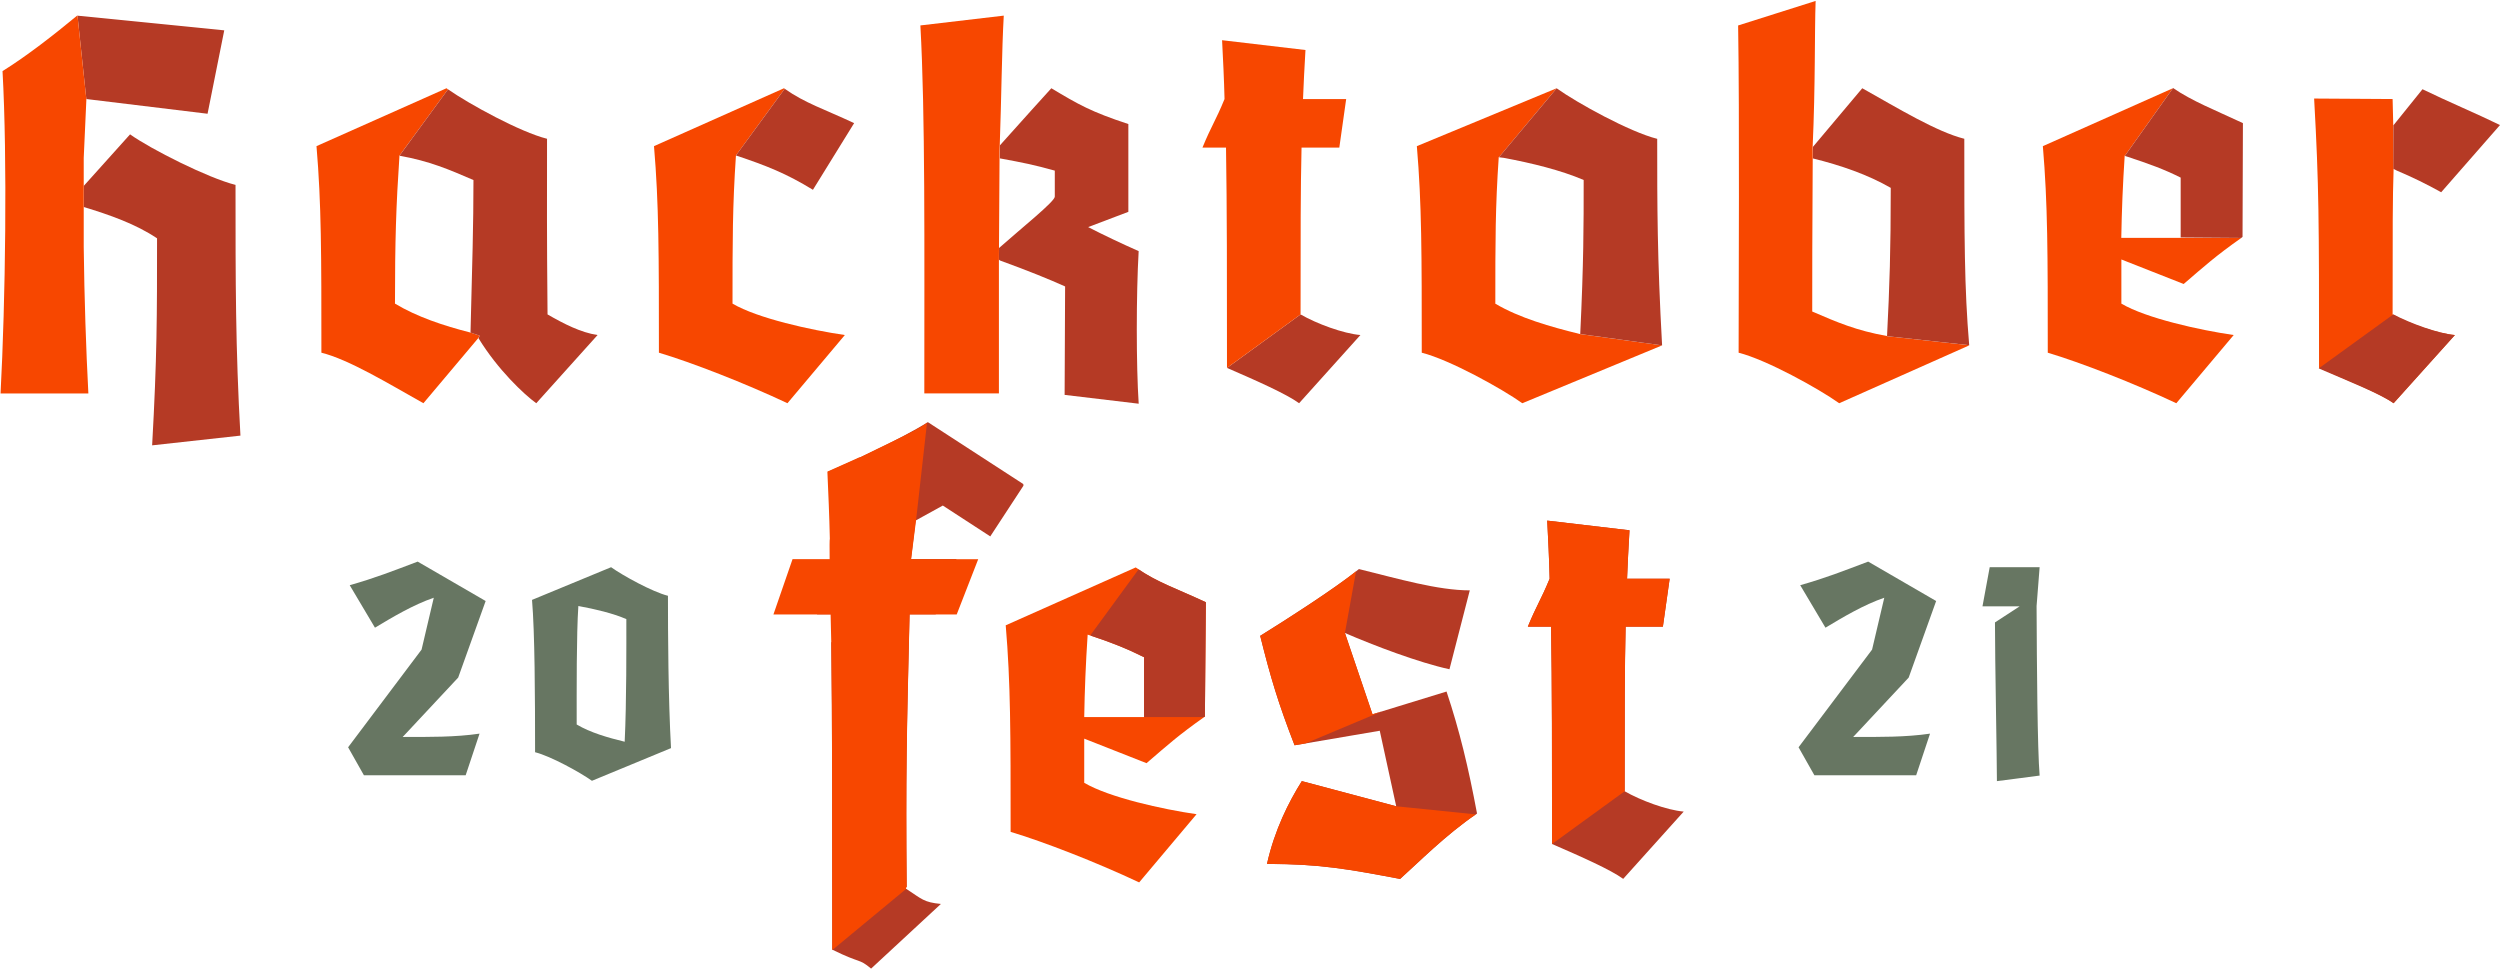 <svg xmlns="http://www.w3.org/2000/svg" width="653" height="253" fill="none" viewBox="0 0 653 253"><path fill="#F74700" d="M625.116 32.674L624.951 25.869L604.45 25.738C605.731 48.807 605.731 57.137 605.731 96.094C613.413 99.427 621.875 102.888 625.207 105.321L641.223 87.508C636.739 87.124 629.179 84.563 624.951 82.127C624.951 59.186 624.951 52.011 625.207 44.194L625.116 32.674Z"/><path fill="#B53A25" d="M339.708 82.127L320.488 96.094C328.17 99.427 335.995 102.888 339.324 105.321L355.34 87.508C350.856 87.124 343.936 84.563 339.708 82.127Z"/><path fill="#F74700" d="M192.221 40.605L204.965 23.18L204.78 23.049L170.824 38.172C172.107 53.292 172.107 66.235 172.107 92.124C180.692 94.686 194.529 100.067 205.682 105.321L220.674 87.508C211.834 86.228 197.869 83.151 191.333 79.306C191.333 62.903 191.333 53.804 192.23 40.602L192.221 40.605Z"/><path fill="#F74700" d="M125.293 87.676L122.898 86.868C115.85 85.075 108.933 82.767 103.168 79.307C103.168 62.903 103.453 53.773 104.346 40.574H104.395L117.016 23.336L116.621 23.052L82.668 38.172C83.948 53.292 83.948 66.235 83.948 92.124C91.124 93.917 101.245 100.067 110.597 105.321C110.597 105.321 122.129 91.609 124.949 88.277L125.293 87.676Z"/><path fill="#F74700" d="M434.141 90.215L412.742 87.266C404.928 85.346 396.856 83.037 390.579 79.321C390.579 63.045 390.579 53.947 391.476 41.004L391.564 41.018L406.596 23.052L370.082 38.175C371.362 53.295 371.362 66.238 371.362 92.127C378.535 93.92 392.247 101.482 397.627 105.324L434.141 90.215Z"/><path fill="#F74700" d="M585.427 62.126H569.709H554.08C554.208 54.821 554.464 48.414 554.976 40.597L555.07 40.625L567.549 23.052L533.593 38.175C534.877 53.295 534.877 66.238 534.877 92.127C543.458 94.689 557.298 100.07 568.451 105.324L583.443 87.511C574.603 86.231 560.638 83.154 554.103 79.309V67.772L570.375 74.181C575.835 69.483 578.655 66.921 585.441 62.134"/><path fill="#B53A25" d="M22.569 25.869L54.215 29.711L58.574 7.926L20.244 4.092L22.561 25.986L22.569 25.869Z"/><path fill="#B53A25" d="M62.802 113.782C61.519 90.713 61.519 74.181 61.519 48.295C54.343 46.502 39.354 38.94 33.973 35.093C33.973 35.093 26.612 43.283 21.869 48.568V54.072C28.635 56.115 35.527 58.546 41.021 62.251C41.021 82.756 41.021 93.271 39.738 116.323L62.802 113.782Z"/><path fill="#B53A25" d="M605.651 96.225C613.299 99.538 621.869 102.905 625.196 105.332L641.212 87.52C636.975 87.156 629.466 84.415 625.142 82.113L605.651 96.225Z"/><path fill="#B53A25" d="M364.69 210.596L360.393 190.871L338.143 194.665C333.844 183.537 331.946 177.214 329.166 166.086C335.486 162.168 349.14 153.442 354.956 148.638C365.199 151.165 375.565 154.202 383.907 154.202L378.598 174.812C370.506 173.042 358.874 168.616 351.283 165.329L358.487 186.571L377.835 180.629C381.25 190.874 383.526 200.354 385.802 212.503C377.713 217.941 370.252 225.526 365.703 229.578C352.301 227.051 344.969 225.659 330.936 225.659C332.959 216.681 336.626 209.475 340.041 204.031L364.69 210.596Z"/><path fill="#B53A25" d="M424.991 151.16H436.116L434.346 163.682H424.612C424.359 174.305 424.359 186.062 424.359 206.675C428.533 209.076 435.359 211.606 439.783 211.985L423.98 229.561C420.694 227.159 412.981 223.744 405.395 220.454C405.395 196.936 405.395 179.106 405.145 163.679H399.075C401.352 158.115 402.49 156.723 404.766 151.157C404.641 145.974 404.388 140.912 404.134 135.983L425.625 138.513C425.375 143.194 425.119 147.241 424.991 151.16Z"/><path fill="#F74700" d="M405.395 220.454C405.395 196.936 405.395 179.106 405.145 163.679H399.075C401.352 158.115 402.49 156.723 404.766 151.157C404.641 145.974 404.388 140.912 404.134 135.983L425.625 138.513C425.375 143.191 425.121 147.238 424.993 151.157H436.119L434.349 163.679H424.615C424.362 174.302 424.362 186.059 424.362 206.672"/><path fill="#F74700" d="M341.017 194.17L360.888 185.831L358.496 186.565L351.291 165.324L354.199 149.239C348.036 154.139 335.232 162.33 329.16 166.081C331.94 177.208 333.838 183.532 338.137 194.659L341.017 194.17Z"/><path fill="#F74700" d="M364.69 210.596L340.038 204.022C336.624 209.461 332.959 216.666 330.933 225.651C344.966 225.651 352.298 227.043 365.7 229.57C370.19 225.585 377.514 218.141 385.481 212.722L364.69 210.596Z"/><path fill="#F74700" d="M314.976 157.307L314.718 187.166C307.801 192.038 304.981 194.602 299.472 199.344L283.2 192.935V204.469C289.744 208.314 303.686 211.39 312.541 212.671L297.549 230.483C286.404 225.23 272.564 219.848 263.974 217.284C263.974 191.386 263.974 178.452 262.694 163.332L296.65 148.211C302.036 152.053 307.03 153.593 314.976 157.307ZM298.829 187.294V171.661C294.217 169.356 289.989 167.677 284.096 165.768C283.584 173.582 283.328 179.997 283.2 187.294H298.829Z"/><path fill="#B53A25" d="M284.924 165.768L284.904 166.035C290.373 167.845 294.436 169.464 298.829 171.661V187.294H314.538L314.718 187.166L314.976 157.307C307.394 153.764 302.5 152.184 297.392 148.721L284.924 165.768Z"/><path fill="#B53A25" d="M236.629 231.753L236.812 231.646C236.558 202.208 236.812 191.925 237.569 160.467H244.406L249.85 146.034H237.951L239.433 133.757C247.156 131.305 253.246 127.222 259.066 126.358C258.815 126.211 243.429 116.881 240.145 112.697C236.851 115.439 225.548 119.048 217.954 122.806C218.332 130.165 218.714 137.957 218.968 146.037H218.842L213.399 160.47H219.475C219.546 162.991 219.615 165.407 219.68 167.749H217.133C217.39 185.592 217.39 220.847 217.39 248.047C225.081 251.85 224.198 250.22 227.531 253L245.762 236.112C241.273 235.67 240.863 234.887 236.629 232.11V231.753Z"/><path fill="#B53A25" d="M239.291 135.891L246.262 132.049L258.658 140.107L267.328 126.861C267.324 126.784 267.293 126.5 267.284 126.437L242.356 110.261C235.27 114.718 221.93 120.814 216.244 123.227L239.291 135.891Z"/><path fill="#F74700" d="M237.984 146.066L239.291 135.749L242.136 110.421C239.803 112.371 229.699 116.876 224.538 119.516V119.419L216.111 123.187C216.365 128.895 216.624 134.753 216.753 140.741C216.67 140.832 216.667 142.994 216.701 146.054H207.01L202.017 160.501H216.955C217.046 164.642 217.126 167.786 217.126 167.786C217.383 185.647 217.383 220.935 217.383 248.162L236.652 232.21V231.855L236.834 231.748C236.58 202.282 236.834 191.989 237.593 160.501H249.892L255.509 146.066H237.984Z"/><path fill="#F74700" d="M22.561 25.986L20.244 4.092H20.133C14.241 8.965 7.065 14.599 0.66 18.572C1.94 41.641 1.428 78.549 0.145 102.771H23.081C22.472 91.202 22.028 77.869 21.869 64.548V41.245L22.561 25.986Z"/><path fill="#F74700" d="M261.092 39.356C261.61 24.557 261.661 13.307 262.184 4.081L240.404 6.642C241.684 29.694 241.431 63.796 241.431 102.757H260.915V68.159L261.092 39.356Z"/><path fill="#B53A25" d="M297.418 65.595C293.065 63.671 288.194 61.366 284.224 59.317L294.726 55.333V32.403C284.993 29.199 281.661 27.281 274.613 23.049C274.613 23.049 265.684 32.89 261.191 37.95L261.16 41.365C267.312 42.503 270.001 43.033 275.512 44.567V51.368C275.512 52.646 266.72 59.658 260.952 64.781L260.927 67.82L261.211 68.045C268.609 70.732 274.243 73.031 278.206 74.821C278.206 81.23 278.078 97.759 278.078 103.144L297.427 105.449C296.766 95.585 296.766 76.873 297.418 65.595Z"/><path fill="#B53A25" d="M192.221 40.605C200.293 43.295 205.42 45.346 212.337 49.575L223.101 32.159C215.248 28.485 210.277 26.936 204.965 23.188L192.221 40.605Z"/><path fill="#B53A25" d="M143.017 82.127C142.806 59.212 142.886 53.804 142.886 36.248C135.872 34.492 122.633 27.238 117.019 23.336L104.38 40.619L104.398 40.682C112.273 42.105 117.224 44.248 123.669 47.028C123.669 58.697 123.353 69.067 122.898 86.871L125.293 87.679L124.992 88.348C129.985 96.519 136.874 103.024 140.072 105.324L156.085 87.511C151.729 86.868 147.242 84.563 143.017 82.127Z"/><path fill="#F74700" d="M320.488 96.094C320.488 72.26 320.488 54.189 320.235 38.553H314.083C316.388 32.916 317.543 31.507 319.848 25.869C319.72 20.613 319.464 15.487 319.207 10.501L340.988 13.063C340.735 17.804 340.476 21.905 340.348 25.869H351.621L349.829 38.553H339.964C339.708 49.319 339.708 61.238 339.708 82.127L320.488 96.094Z"/><path fill="#B53A25" d="M391.515 41.078L392.77 41.228C400.182 42.617 407.72 44.467 413.655 47.014C413.655 59.058 413.655 68.54 412.756 87.252L434.141 90.215C432.861 67.146 432.861 53.819 432.861 36.262C425.685 34.467 411.973 26.905 406.593 23.063L391.515 41.078Z"/><path fill="#F74700" d="M473.461 38.42C474.206 21.945 473.944 8.6 474.243 0.242L453.999 6.651C454.383 29.703 454.127 74.571 454.127 92.13C461.303 93.923 475.014 101.485 480.395 105.327L514.356 90.215V90.175L492.888 87.816V87.767C484.856 86.344 479.871 84.182 473.355 81.37C473.355 75.109 473.355 58.56 473.483 41.388L473.461 38.42Z"/><path fill="#B53A25" d="M514.353 90.161C513.076 75.058 513.076 62.112 513.076 36.248C505.897 34.452 495.776 28.302 486.424 23.049C486.424 23.049 477.66 33.425 473.532 38.368V41.385C480.819 43.178 487.855 45.608 493.864 49.069C493.864 65.322 493.563 74.722 492.894 87.807L514.353 90.161Z"/><path fill="#B53A25" d="M555.007 40.725L555.827 40.984C561.298 42.794 565.196 44.182 569.59 46.391V62.026L585.418 62.146C585.481 62.1 585.703 61.921 585.751 61.878L585.851 32.159C578.268 28.613 572.705 26.467 567.598 22.992L555.007 40.725Z"/><path fill="#B53A25" d="M632.756 23.305L625.324 32.531L625.142 32.733V44.091L626.055 44.561C630.016 46.23 633.882 48.118 637.635 50.216L653 32.66C646.976 29.711 639.032 26.379 632.756 23.305Z"/><path fill="#677662" d="M90.925 195.188L110.114 169.678L113.303 156.126C107.869 158.01 102.65 161.126 97.939 163.952L91.346 152.853C98.01 150.969 102.576 149.153 109.098 146.692L126.85 156.985L119.677 176.986L105.186 192.496C111.994 192.496 118.951 192.567 125.256 191.625L121.632 202.497H95.053L90.925 195.188Z"/><path fill="#677662" d="M174.469 155.619C174.469 165.549 174.543 182.371 175.269 195.408L154.617 203.945C151.573 201.771 143.819 197.494 139.762 196.481C139.762 181.838 139.691 165.244 138.965 156.692L159.617 148.154C162.658 150.329 170.412 154.603 174.469 155.619ZM163.167 193.74C163.674 183.159 163.6 168.52 163.6 161.707C160.052 160.184 155.485 159.097 151.066 158.291C150.56 165.827 150.631 180.034 150.631 189.238C154.182 191.349 158.746 192.667 163.167 193.74Z"/><path fill="#677662" d="M469.784 195.188L488.987 169.678L492.174 156.126C486.74 158.01 481.524 161.126 476.81 163.952L470.217 152.853C476.883 150.969 481.447 149.153 487.969 146.692L505.721 156.985L498.548 176.986L484.057 192.496C490.868 192.496 497.825 192.567 504.127 191.625L500.505 202.497H473.916L469.784 195.188Z"/><path fill="#677662" d="M521.595 204.031C521.595 198.379 521.085 172.359 521.085 162.577L527.536 158.371H517.825L519.711 148.154H532.751L531.955 158.3C532.029 174.172 532.174 195.624 532.751 202.582L521.595 204.031Z"/></svg>